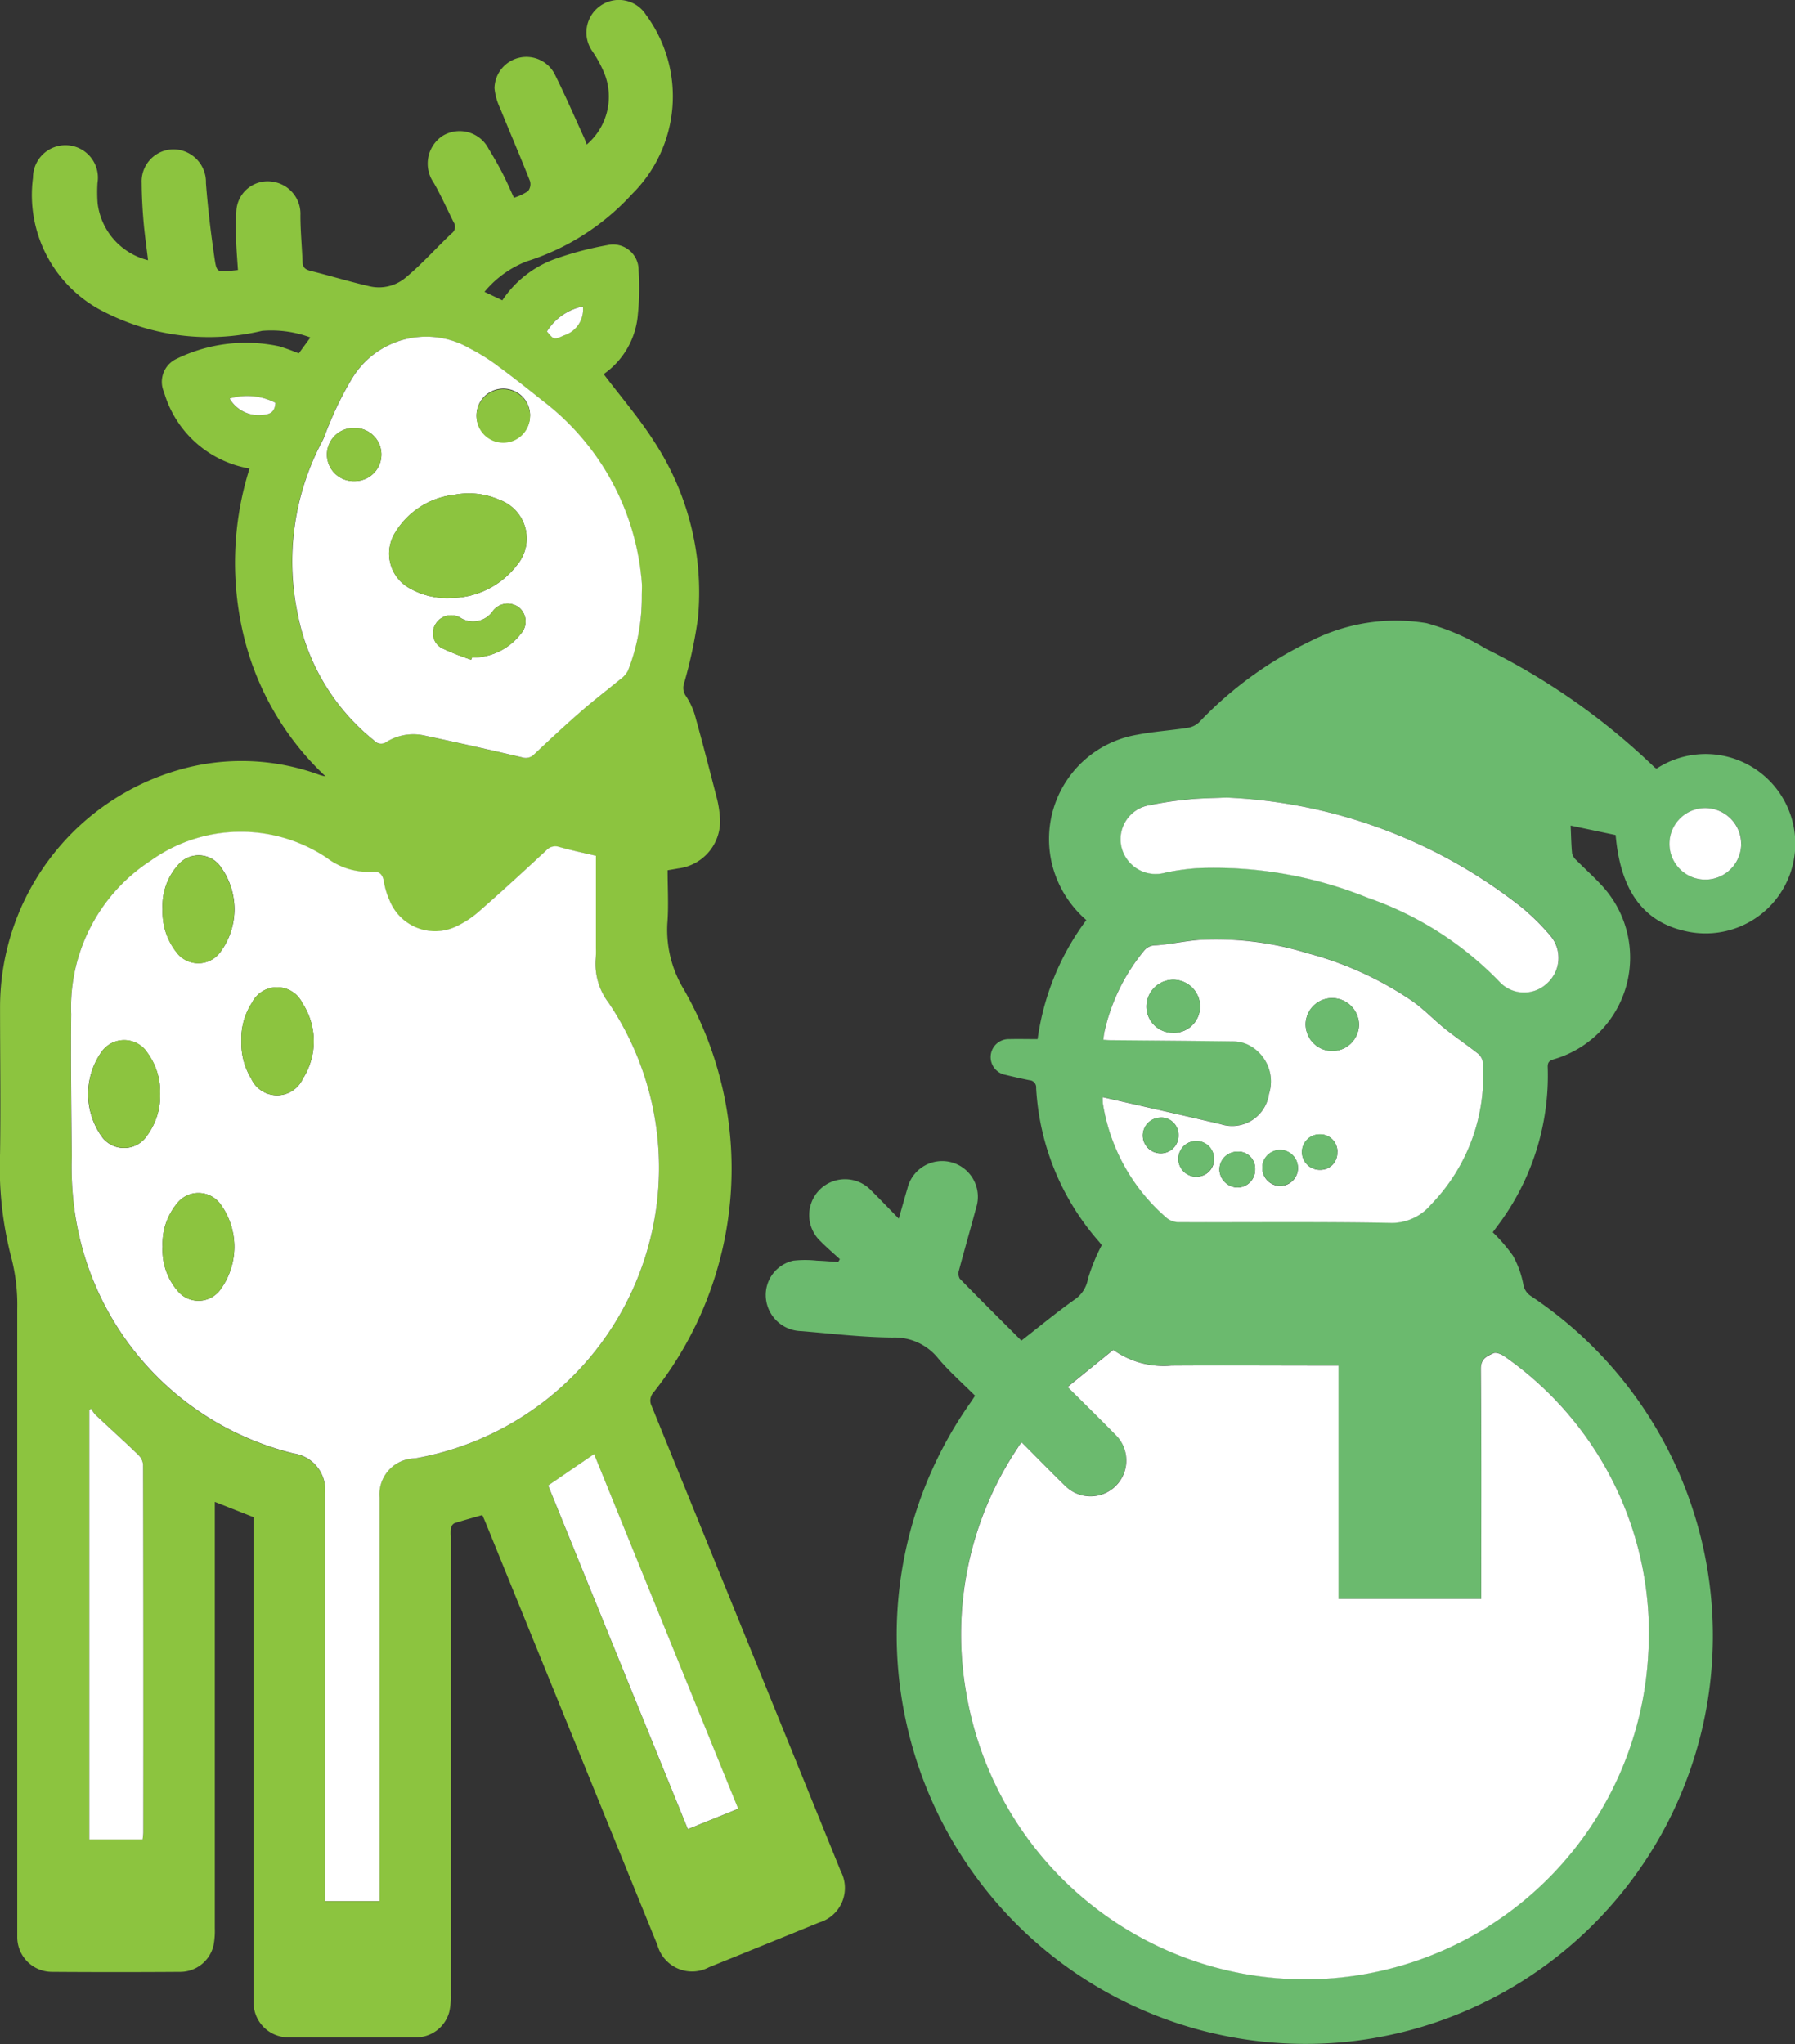 <svg xmlns="http://www.w3.org/2000/svg" width="66.338" height="75.555" viewBox="0 0 66.338 75.555">
  <rect x="0" y="0" width="66.338" height="75.555" fill="#333333" stroke="none"/>
  <g id="Group_2399" data-name="Group 2399" transform="translate(-23.127 -40.354)">
    <path id="Path_543" data-name="Path 543" d="M47.8,72.519c0,.662.043,1.328-.011,1.986a4.247,4.247,0,0,0,.6,2.4,13.3,13.3,0,0,1-1.109,14.911.446.446,0,0,0-.072.5q3.5,8.6,6.992,17.2a1.329,1.329,0,0,1-.8,1.893q-2.031.83-4.066,1.651a1.328,1.328,0,0,1-1.909-.813q-3.165-7.779-6.327-15.559c-.043-.106-.09-.211-.145-.338-.35.1-.693.194-1.029.3a.261.261,0,0,0-.129.174,1.492,1.492,0,0,0-.007.315q0,8.477,0,16.953a2.493,2.493,0,0,1-.058.626,1.273,1.273,0,0,1-1.277.936q-2.309.009-4.618,0A1.287,1.287,0,0,1,32.5,114.3q0-8.73,0-17.459V96.43l-1.434-.566v.417q0,7.67,0,15.34a2.875,2.875,0,0,1-.046.629,1.268,1.268,0,0,1-1.209.983q-2.388.017-4.776,0a1.286,1.286,0,0,1-1.271-1.276c0-.105,0-.211,0-.316q0-11.45,0-22.9a6.963,6.963,0,0,0-.225-1.931,13.214,13.214,0,0,1-.41-3.819c.027-1.8,0-3.6,0-5.407a9.132,9.132,0,0,1,7.123-8.907,8.363,8.363,0,0,1,4.608.289,1.524,1.524,0,0,0,.3.083,10.492,10.492,0,0,1-3.047-5.283,11.551,11.551,0,0,1,.236-6.094,3.99,3.99,0,0,1-3.16-2.823.937.937,0,0,1,.435-1.219,5.852,5.852,0,0,1,3.814-.478,7.406,7.406,0,0,1,.731.264l.43-.588a4.14,4.14,0,0,0-1.789-.245A8.489,8.489,0,0,1,27,51.893a4.828,4.828,0,0,1-2.654-4.968,1.2,1.2,0,1,1,2.384.191,5.347,5.347,0,0,0,.005.755,2.474,2.474,0,0,0,1.863,2.1c-.058-.493-.128-.976-.169-1.462-.039-.462-.063-.925-.066-1.388a1.185,1.185,0,0,1,1.189-1.248,1.21,1.21,0,0,1,1.186,1.251c.072.942.186,1.883.324,2.818.07.47.113.464.578.421l.28-.028c-.024-.383-.057-.756-.068-1.13-.01-.347-.015-.7.009-1.042a1.156,1.156,0,0,1,1.282-1.1,1.2,1.2,0,0,1,1.087,1.249c0,.577.057,1.155.079,1.732.008.21.117.277.305.324.735.184,1.461.406,2.2.574a1.535,1.535,0,0,0,1.317-.338c.6-.5,1.118-1.086,1.685-1.622a.3.3,0,0,0,.078-.411c-.245-.488-.466-.99-.738-1.464a1.23,1.23,0,0,1,.32-1.726,1.206,1.206,0,0,1,1.708.47c.176.287.344.58.5.879s.284.6.437.933a2.08,2.08,0,0,0,.519-.244.416.416,0,0,0,.073-.375c-.355-.9-.737-1.786-1.1-2.682a2.3,2.3,0,0,1-.211-.746,1.179,1.179,0,0,1,2.207-.556c.391.779.737,1.581,1.1,2.374.039.084.068.173.1.263a2.325,2.325,0,0,0,.666-2.6,4.579,4.579,0,0,0-.444-.832,1.2,1.2,0,0,1,.266-1.684A1.188,1.188,0,0,1,47,40.9a5.075,5.075,0,0,1-.513,6.625,8.878,8.878,0,0,1-3.9,2.49,3.83,3.83,0,0,0-1.555,1.125l.66.314a3.947,3.947,0,0,1,2.049-1.564,12.179,12.179,0,0,1,1.828-.475.944.944,0,0,1,1.159.939,9.607,9.607,0,0,1-.026,1.606,2.974,2.974,0,0,1-1.265,2.221c.63.834,1.315,1.626,1.871,2.5a10.183,10.183,0,0,1,1.616,6.5,17.159,17.159,0,0,1-.517,2.433.511.511,0,0,0,.067.46,2.609,2.609,0,0,1,.333.708c.279,1,.539,2.013.8,3.023a3.831,3.831,0,0,1,.119.682A1.758,1.758,0,0,1,48.2,72.45C48.087,72.471,47.974,72.489,47.8,72.519Zm-2.653-.534c-.435-.1-.9-.2-1.356-.32a.444.444,0,0,0-.473.12c-.81.753-1.625,1.5-2.457,2.231a3.574,3.574,0,0,1-.888.589,1.809,1.809,0,0,1-2.46-.989,2.805,2.805,0,0,1-.2-.663c-.044-.283-.181-.408-.459-.372a2.537,2.537,0,0,1-1.667-.524,5.721,5.721,0,0,0-6.492.113,6.465,6.465,0,0,0-2.941,5.671c-.016,1.76,0,3.52.023,5.279a11.681,11.681,0,0,0,.1,1.951,10.747,10.747,0,0,0,8.107,9.009,1.361,1.361,0,0,1,1.152,1.5q0,7.322,0,14.644v.4h2.015v-5.426q0-4.744,0-9.489A1.329,1.329,0,0,1,38.4,94.262c.052-.008.1-.012.157-.021a10.908,10.908,0,0,0,7.074-16.808,2.38,2.38,0,0,1-.489-1.644,3.527,3.527,0,0,0,.008-.379C45.151,74.284,45.151,73.158,45.151,71.984Zm1.695-9.617c0-.147.01-.3,0-.442a9.374,9.374,0,0,0-3.7-6.786c-.524-.421-1.052-.84-1.594-1.237a7.215,7.215,0,0,0-1.067-.671,3.2,3.2,0,0,0-4.337,1.09,11.866,11.866,0,0,0-.856,1.714c-.095.2-.151.416-.251.611a9.48,9.48,0,0,0-.893,6.5,7.912,7.912,0,0,0,2.8,4.575.34.34,0,0,0,.465.05,1.878,1.878,0,0,1,1.4-.233q1.806.389,3.605.806a.43.43,0,0,0,.449-.114c.562-.525,1.123-1.052,1.7-1.557.475-.414.978-.795,1.463-1.2a.958.958,0,0,0,.3-.329A7.391,7.391,0,0,0,46.846,62.367ZM28.4,108.336c.009-.1.024-.181.024-.263q0-6.795-.007-13.589a.578.578,0,0,0-.181-.363c-.522-.5-1.06-.991-1.589-1.488a1.246,1.246,0,0,1-.152-.22l-.067.058v15.865ZM45.083,94.1l-1.7,1.162,5.163,12.7,1.861-.754ZM33.306,55.241a2.285,2.285,0,0,0-1.7-.156,1.243,1.243,0,0,0,1.219.606C33.114,55.67,33.289,55.58,33.306,55.241ZM43.34,52.6c.26.314.26.314.622.149a1.007,1.007,0,0,0,.708-1.075A2.061,2.061,0,0,0,43.34,52.6Z" fill="#8cc43f"/>
    <path id="Path_544" data-name="Path 544" d="M240.427,237.756c-.239-.22-.487-.43-.714-.661a1.326,1.326,0,1,1,1.878-1.87c.329.324.647.658,1.012,1.032.12-.418.217-.77.321-1.121a1.32,1.32,0,1,1,2.54.714c-.206.773-.429,1.541-.635,2.314a.391.391,0,0,0,.026.31c.757.776,1.526,1.539,2.279,2.292.662-.515,1.286-1.031,1.943-1.5a1.165,1.165,0,0,0,.518-.786,7.142,7.142,0,0,1,.508-1.24,1.287,1.287,0,0,0-.095-.126,9.381,9.381,0,0,1-2.328-5.681.264.264,0,0,0-.247-.292q-.449-.09-.893-.2a.665.665,0,0,1,.148-1.318c.336-.009.672,0,1.046,0a9.539,9.539,0,0,1,1.8-4.4,4.01,4.01,0,0,1-1.222-1.9,3.911,3.911,0,0,1,3.112-4.952c.609-.118,1.232-.157,1.845-.252a.8.8,0,0,0,.427-.2,14.066,14.066,0,0,1,4.114-3,6.925,6.925,0,0,1,4.295-.671,8.5,8.5,0,0,1,2.195.947,24.786,24.786,0,0,1,6.232,4.381.4.4,0,0,0,.078.048,3.315,3.315,0,1,1,1.064,6.006c-1.557-.345-2.4-1.5-2.578-3.549l-1.663-.35c.018.384.022.708.054,1.03a.5.5,0,0,0,.162.253c.325.331.675.638.983.983a3.913,3.913,0,0,1-1.784,6.359c-.166.051-.268.084-.262.3a9.227,9.227,0,0,1-1.9,5.927l-.131.179a6.242,6.242,0,0,1,.744.864,3.539,3.539,0,0,1,.384,1.055.633.633,0,0,0,.288.442,15.087,15.087,0,0,1-6.686,27.546,15.108,15.108,0,0,1-16.421-11.863,14.9,14.9,0,0,1,2.4-11.764c.047-.069.092-.139.159-.24-.455-.454-.94-.878-1.352-1.365a2.059,2.059,0,0,0-1.7-.785c-1.125-.009-2.249-.145-3.372-.238a1.34,1.34,0,0,1-1.31-1.256,1.3,1.3,0,0,1,1.015-1.347,4.009,4.009,0,0,1,.88,0c.26.008.52.034.78.051Zm6.719,6.77c-.057.072-.1.117-.132.168a12.409,12.409,0,0,0-1.916,9.114,12.7,12.7,0,0,0,25.2-1.466,12.455,12.455,0,0,0-5.3-10.99c-.114-.085-.32-.174-.42-.127-.224.1-.468.188-.465.568.023,2.709.012,5.418.012,8.128v.385h-5.275v-8.621h-.42c-1.919,0-3.837-.009-5.756,0a3.21,3.21,0,0,1-2.148-.583l-1.686,1.37c.625.623,1.213,1.2,1.787,1.785a1.325,1.325,0,1,1-1.885,1.863C248.207,245.6,247.685,245.068,247.146,244.526Zm3-12.761a1.562,1.562,0,0,0,0,.243,7.021,7.021,0,0,0,2.377,4.234.751.751,0,0,0,.456.141c2.572.008,5.144-.021,7.715.024a1.9,1.9,0,0,0,1.584-.683,6.812,6.812,0,0,0,1.9-5.3.515.515,0,0,0-.206-.3c-.387-.3-.8-.578-1.18-.886-.409-.328-.771-.719-1.2-1.018a12.551,12.551,0,0,0-3.886-1.777,11.371,11.371,0,0,0-4.021-.492c-.533.045-1.061.162-1.595.2a.531.531,0,0,0-.424.2,7.123,7.123,0,0,0-1.459,2.979c-.022.1-.03.2-.047.309.107.008.169.016.231.017,1.517.014,3.034.024,4.551.044a1.365,1.365,0,0,1,.517.1,1.512,1.512,0,0,1,.825,1.844,1.375,1.375,0,0,1-1.792,1.115c-.482-.111-.963-.224-1.445-.334Zm4.564-11.072c-.5.022-.963.024-1.423.068a12.506,12.506,0,0,0-1.373.205,1.274,1.274,0,0,0-1.077,1.544,1.3,1.3,0,0,0,1.629.954,8.5,8.5,0,0,1,1.218-.166,15.134,15.134,0,0,1,6.268,1.1,12.368,12.368,0,0,1,4.876,3.12,1.237,1.237,0,0,0,1.742.036,1.262,1.262,0,0,0,.132-1.742,8.453,8.453,0,0,0-1.051-1.046A18.889,18.889,0,0,0,254.706,220.694Zm19.031,1.719a1.331,1.331,0,0,0-1.321-1.33,1.322,1.322,0,0,0-.012,2.645A1.323,1.323,0,0,0,273.737,222.413Z" transform="translate(-186.26 -150.863)" fill="#6bba6e"/>
    <path id="Path_545" data-name="Path 545" d="M62.43,274.346c0,1.174,0,2.3,0,3.426a3.528,3.528,0,0,1-.008.379,2.38,2.38,0,0,0,.489,1.644A10.908,10.908,0,0,1,55.836,296.6c-.052.01-.1.013-.157.021a1.329,1.329,0,0,0-1.245,1.443q0,4.744,0,9.489v5.426H52.418v-.4q0-7.322,0-14.644a1.361,1.361,0,0,0-1.152-1.5,10.747,10.747,0,0,1-8.107-9.009,11.681,11.681,0,0,1-.1-1.951c-.019-1.76-.039-3.52-.023-5.279a6.465,6.465,0,0,1,2.941-5.671,5.721,5.721,0,0,1,6.492-.113,2.537,2.537,0,0,0,1.667.524c.279-.036.415.09.459.372a2.8,2.8,0,0,0,.2.663,1.809,1.809,0,0,0,2.46.989,3.574,3.574,0,0,0,.888-.589c.832-.729,1.647-1.478,2.457-2.231a.444.444,0,0,1,.473-.12C61.531,274.146,61.994,274.245,62.43,274.346ZM46.416,288.79a2.315,2.315,0,0,0,.553,1.635,1,1,0,0,0,1.589-.055,2.684,2.684,0,0,0,.014-3.126,1.01,1.01,0,0,0-1.653-.013A2.333,2.333,0,0,0,46.416,288.79Zm0-12.478a2.407,2.407,0,0,0,.507,1.591,1.007,1.007,0,0,0,1.614.018,2.664,2.664,0,0,0,0-3.2.99.99,0,0,0-1.547-.039A2.265,2.265,0,0,0,46.415,276.312Zm2.912,4.887a2.517,2.517,0,0,0,.363,1.384,1.047,1.047,0,0,0,1.908,0,2.575,2.575,0,0,0-.014-2.787,1.041,1.041,0,0,0-1.875-.006A2.414,2.414,0,0,0,49.328,281.2Zm-3.006,1.95a2.427,2.427,0,0,0-.462-1.512,1.024,1.024,0,0,0-1.717-.023,2.709,2.709,0,0,0,0,3.078,1.019,1.019,0,0,0,1.714-.028A2.453,2.453,0,0,0,46.322,283.149Z" transform="translate(-17.279 -202.362)" fill="#fff"/>
    <path id="Path_546" data-name="Path 546" d="M117.931,144.321a7.391,7.391,0,0,1-.513,2.778.958.958,0,0,1-.3.329c-.485.4-.988.783-1.463,1.2-.58.505-1.141,1.032-1.7,1.557a.43.43,0,0,1-.449.114q-1.8-.42-3.605-.806a1.878,1.878,0,0,0-1.4.233.34.34,0,0,1-.465-.05,7.912,7.912,0,0,1-2.8-4.575,9.48,9.48,0,0,1,.893-6.5c.1-.195.156-.412.251-.611a11.868,11.868,0,0,1,.856-1.714,3.2,3.2,0,0,1,4.337-1.09,7.215,7.215,0,0,1,1.067.671c.543.4,1.07.816,1.594,1.237a9.374,9.374,0,0,1,3.7,6.786C117.941,144.025,117.931,144.173,117.931,144.321Zm-7.029.09a3.1,3.1,0,0,0,2.415-1.216,1.519,1.519,0,0,0-.636-2.409,2.811,2.811,0,0,0-1.669-.192,2.932,2.932,0,0,0-2.19,1.389,1.463,1.463,0,0,0,.545,2.077A2.784,2.784,0,0,0,110.9,144.41Zm.721,2.279.034-.08a2.24,2.24,0,0,0,1.807-.882.671.671,0,0,0-.065-.962.684.684,0,0,0-.977.134.883.883,0,0,1-1.205.235.669.669,0,0,0-.907.239.629.629,0,0,0,.221.883A9.191,9.191,0,0,0,111.622,146.689Zm2.18-9.017a.99.99,0,1,0-.989.978A.991.991,0,0,0,113.8,137.673Zm-6.481,2.417a.982.982,0,1,0-.04-1.963.982.982,0,1,0,.04,1.963Z" transform="translate(-71.085 -81.954)" fill="#fff"/>
    <path id="Path_547" data-name="Path 547" d="M50.124,450.963H48.152V435.1l.067-.058a1.247,1.247,0,0,0,.152.22c.529.5,1.067.984,1.589,1.488a.578.578,0,0,1,.181.363q.014,6.795.007,13.589C50.148,450.782,50.133,450.864,50.124,450.963Z" transform="translate(-21.725 -342.627)" fill="#fff"/>
    <path id="Path_548" data-name="Path 548" d="M178.417,447.792l5.326,13.108-1.861.754-5.163-12.7Z" transform="translate(-133.334 -353.697)" fill="#fff"/>
    <path id="Path_549" data-name="Path 549" d="M89.146,151.616c-.018.339-.192.43-.476.449a1.243,1.243,0,0,1-1.219-.606A2.285,2.285,0,0,1,89.146,151.616Z" transform="translate(-55.84 -96.375)" fill="#fff"/>
    <path id="Path_550" data-name="Path 550" d="M176.379,127.136a2.061,2.061,0,0,1,1.33-.926,1.007,1.007,0,0,1-.708,1.075C176.639,127.45,176.639,127.45,176.379,127.136Z" transform="translate(-133.039 -74.531)" fill="#fff"/>
    <path id="Path_551" data-name="Path 551" d="M294.637,422.014c.539.541,1.061,1.076,1.6,1.6a1.325,1.325,0,1,0,1.885-1.863c-.574-.587-1.162-1.162-1.787-1.785l1.686-1.37a3.21,3.21,0,0,0,2.148.583c1.918-.013,3.837,0,5.756,0h.42v8.621h5.274v-.385c0-2.709.011-5.419-.012-8.128,0-.38.241-.463.465-.568.1-.047.306.042.42.127a12.455,12.455,0,0,1,5.3,10.99,12.7,12.7,0,0,1-25.2,1.466,12.409,12.409,0,0,1,1.916-9.114C294.537,422.13,294.58,422.086,294.637,422.014Z" transform="translate(-233.751 -328.35)" fill="#fff"/>
    <path id="Path_552" data-name="Path 552" d="M332.087,309.3l2.906.661c.482.11.963.223,1.445.334a1.375,1.375,0,0,0,1.792-1.115,1.512,1.512,0,0,0-.825-1.844,1.364,1.364,0,0,0-.517-.1c-1.517-.02-3.034-.03-4.551-.044-.062,0-.124-.009-.231-.017.017-.113.025-.213.047-.309a7.123,7.123,0,0,1,1.459-2.979.531.531,0,0,1,.424-.2c.534-.038,1.061-.155,1.595-.2a11.371,11.371,0,0,1,4.021.492,12.551,12.551,0,0,1,3.886,1.777c.428.3.79.69,1.2,1.018.383.308.793.583,1.18.886a.516.516,0,0,1,.206.3,6.812,6.812,0,0,1-1.9,5.3,1.9,1.9,0,0,1-1.584.683c-2.571-.045-5.143-.016-7.715-.024a.751.751,0,0,1-.456-.141,7.021,7.021,0,0,1-2.377-4.234A1.562,1.562,0,0,1,332.087,309.3Zm2.605-2.378a.974.974,0,0,0,.991-.972.99.99,0,1,0-1.98,0A.969.969,0,0,0,334.692,306.918Zm4.894-.28a.985.985,0,0,0,1.969-.01.991.991,0,0,0-1.009-.994A.977.977,0,0,0,339.585,306.638Zm-5.366,3.414a.659.659,0,1,0,.013,1.318.652.652,0,0,0,.652-.668A.64.64,0,0,0,334.219,310.052Zm5.079,1.855a.659.659,0,0,0-1.318,0,.67.67,0,0,0,.658.669A.662.662,0,0,0,339.3,311.907Zm-3.1-.343a.659.659,0,1,0-.645.668A.642.642,0,0,0,336.2,311.564Zm.859-.254a.659.659,0,0,0-.658.665.679.679,0,0,0,.673.658.656.656,0,0,0,.645-.675A.627.627,0,0,0,337.057,311.31Zm3.7.012a.635.635,0,0,0-.656-.653.655.655,0,1,0,.007,1.311A.626.626,0,0,0,340.754,311.321Z" transform="translate(-268.205 -228.393)" fill="#fff"/>
    <path id="Path_553" data-name="Path 553" d="M341.019,263.836a18.889,18.889,0,0,1,10.941,4.077,8.459,8.459,0,0,1,1.051,1.046,1.262,1.262,0,0,1-.132,1.742,1.237,1.237,0,0,1-1.742-.036,12.368,12.368,0,0,0-4.876-3.12,15.134,15.134,0,0,0-6.268-1.1,8.5,8.5,0,0,0-1.218.166,1.3,1.3,0,0,1-1.629-.954,1.274,1.274,0,0,1,1.077-1.544,12.521,12.521,0,0,1,1.373-.205C340.057,263.86,340.521,263.858,341.019,263.836Z" transform="translate(-272.574 -194.005)" fill="#fff"/>
    <path id="Path_554" data-name="Path 554" d="M493.561,268.11a1.323,1.323,0,0,1-1.333,1.314,1.322,1.322,0,1,1,.012-2.645A1.331,1.331,0,0,1,493.561,268.11Z" transform="translate(-406.085 -196.56)" fill="#fff"/>
    <path id="Path_555" data-name="Path 555" d="M68.7,376.614a2.333,2.333,0,0,1,.5-1.559,1.01,1.01,0,0,1,1.653.013,2.684,2.684,0,0,1-.014,3.126,1,1,0,0,1-1.589.055A2.315,2.315,0,0,1,68.7,376.614Z" transform="translate(-39.561 -290.186)" fill="#8cc43f"/>
    <path id="Path_556" data-name="Path 556" d="M68.692,282.033a2.265,2.265,0,0,1,.57-1.626.99.99,0,0,1,1.547.039,2.664,2.664,0,0,1,0,3.2,1.007,1.007,0,0,1-1.614-.018A2.406,2.406,0,0,1,68.692,282.033Z" transform="translate(-39.555 -208.083)" fill="#8cc43f"/>
    <path id="Path_557" data-name="Path 557" d="M90.765,318.977a2.416,2.416,0,0,1,.383-1.41,1.041,1.041,0,0,1,1.875.006,2.575,2.575,0,0,1,.014,2.787,1.047,1.047,0,0,1-1.908,0A2.519,2.519,0,0,1,90.765,318.977Z" transform="translate(-58.717 -240.141)" fill="#8cc43f"/>
    <path id="Path_558" data-name="Path 558" d="M50.5,333.8a2.451,2.451,0,0,1-.46,1.514,1.019,1.019,0,0,1-1.714.028,2.709,2.709,0,0,1,0-3.077,1.024,1.024,0,0,1,1.717.023A2.426,2.426,0,0,1,50.5,333.8Z" transform="translate(-21.458 -253.017)" fill="#8cc43f"/>
    <path id="Path_559" data-name="Path 559" d="M134.476,182.482a2.784,2.784,0,0,1-1.535-.351,1.463,1.463,0,0,1-.545-2.077,2.932,2.932,0,0,1,2.19-1.389,2.811,2.811,0,0,1,1.669.192,1.519,1.519,0,0,1,.636,2.409A3.1,3.1,0,0,1,134.476,182.482Z" transform="translate(-94.66 -120.026)" fill="#8cc43f"/>
    <path id="Path_560" data-name="Path 560" d="M145.853,211.553a9.188,9.188,0,0,1-1.093-.432.629.629,0,0,1-.221-.883.669.669,0,0,1,.907-.239.883.883,0,0,0,1.205-.235.684.684,0,0,1,.977-.134.671.671,0,0,1,.065.962,2.241,2.241,0,0,1-1.807.882Z" transform="translate(-105.316 -146.817)" fill="#8cc43f"/>
    <path id="Path_561" data-name="Path 561" d="M158.624,150.258a.99.99,0,1,1-1.979-.033.99.99,0,0,1,1.979.033Z" transform="translate(-115.907 -94.539)" fill="#8cc43f"/>
    <path id="Path_562" data-name="Path 562" d="M115.919,162.245a.982.982,0,1,1-.04-1.963.982.982,0,1,1,.04,1.963Z" transform="translate(-79.683 -104.109)" fill="#8cc43f"/>
    <path id="Path_563" data-name="Path 563" d="M345.358,316.786a.969.969,0,0,1-.989-.971.99.99,0,1,1,1.98,0A.974.974,0,0,1,345.358,316.786Z" transform="translate(-278.871 -238.26)" fill="#6bba6e"/>
    <path id="Path_564" data-name="Path 564" d="M388.967,321.009a.977.977,0,0,1,.961-1,.991.991,0,0,1,1.009.994.985.985,0,0,1-1.969.01Z" transform="translate(-317.587 -242.764)" fill="#6bba6e"/>
    <path id="Path_565" data-name="Path 565" d="M343.922,353.509a.64.64,0,0,1,.666.65.652.652,0,0,1-.652.668.659.659,0,1,1-.013-1.318Z" transform="translate(-277.907 -271.85)" fill="#6bba6e"/>
    <path id="Path_566" data-name="Path 566" d="M378.115,363.245a.662.662,0,0,1-.66.664.67.67,0,0,1-.658-.669.659.659,0,0,1,1.318,0Z" transform="translate(-307.021 -279.731)" fill="#6bba6e"/>
    <path id="Path_567" data-name="Path 567" d="M354.611,360.73a.659.659,0,1,1-.67-.644A.639.639,0,0,1,354.611,360.73Z" transform="translate(-286.619 -277.559)" fill="#6bba6e"/>
    <path id="Path_568" data-name="Path 568" d="M365.467,363.04a.627.627,0,0,1,.66.648.657.657,0,0,1-.645.676.679.679,0,0,1-.673-.658A.659.659,0,0,1,365.467,363.04Z" transform="translate(-296.615 -280.123)" fill="#6bba6e"/>
    <path id="Path_569" data-name="Path 569" d="M389.151,358.831a.626.626,0,0,1-.649.658.655.655,0,1,1-.007-1.311A.635.635,0,0,1,389.151,358.831Z" transform="translate(-316.603 -275.903)" fill="#6bba6e"/>
  </g>
</svg>
